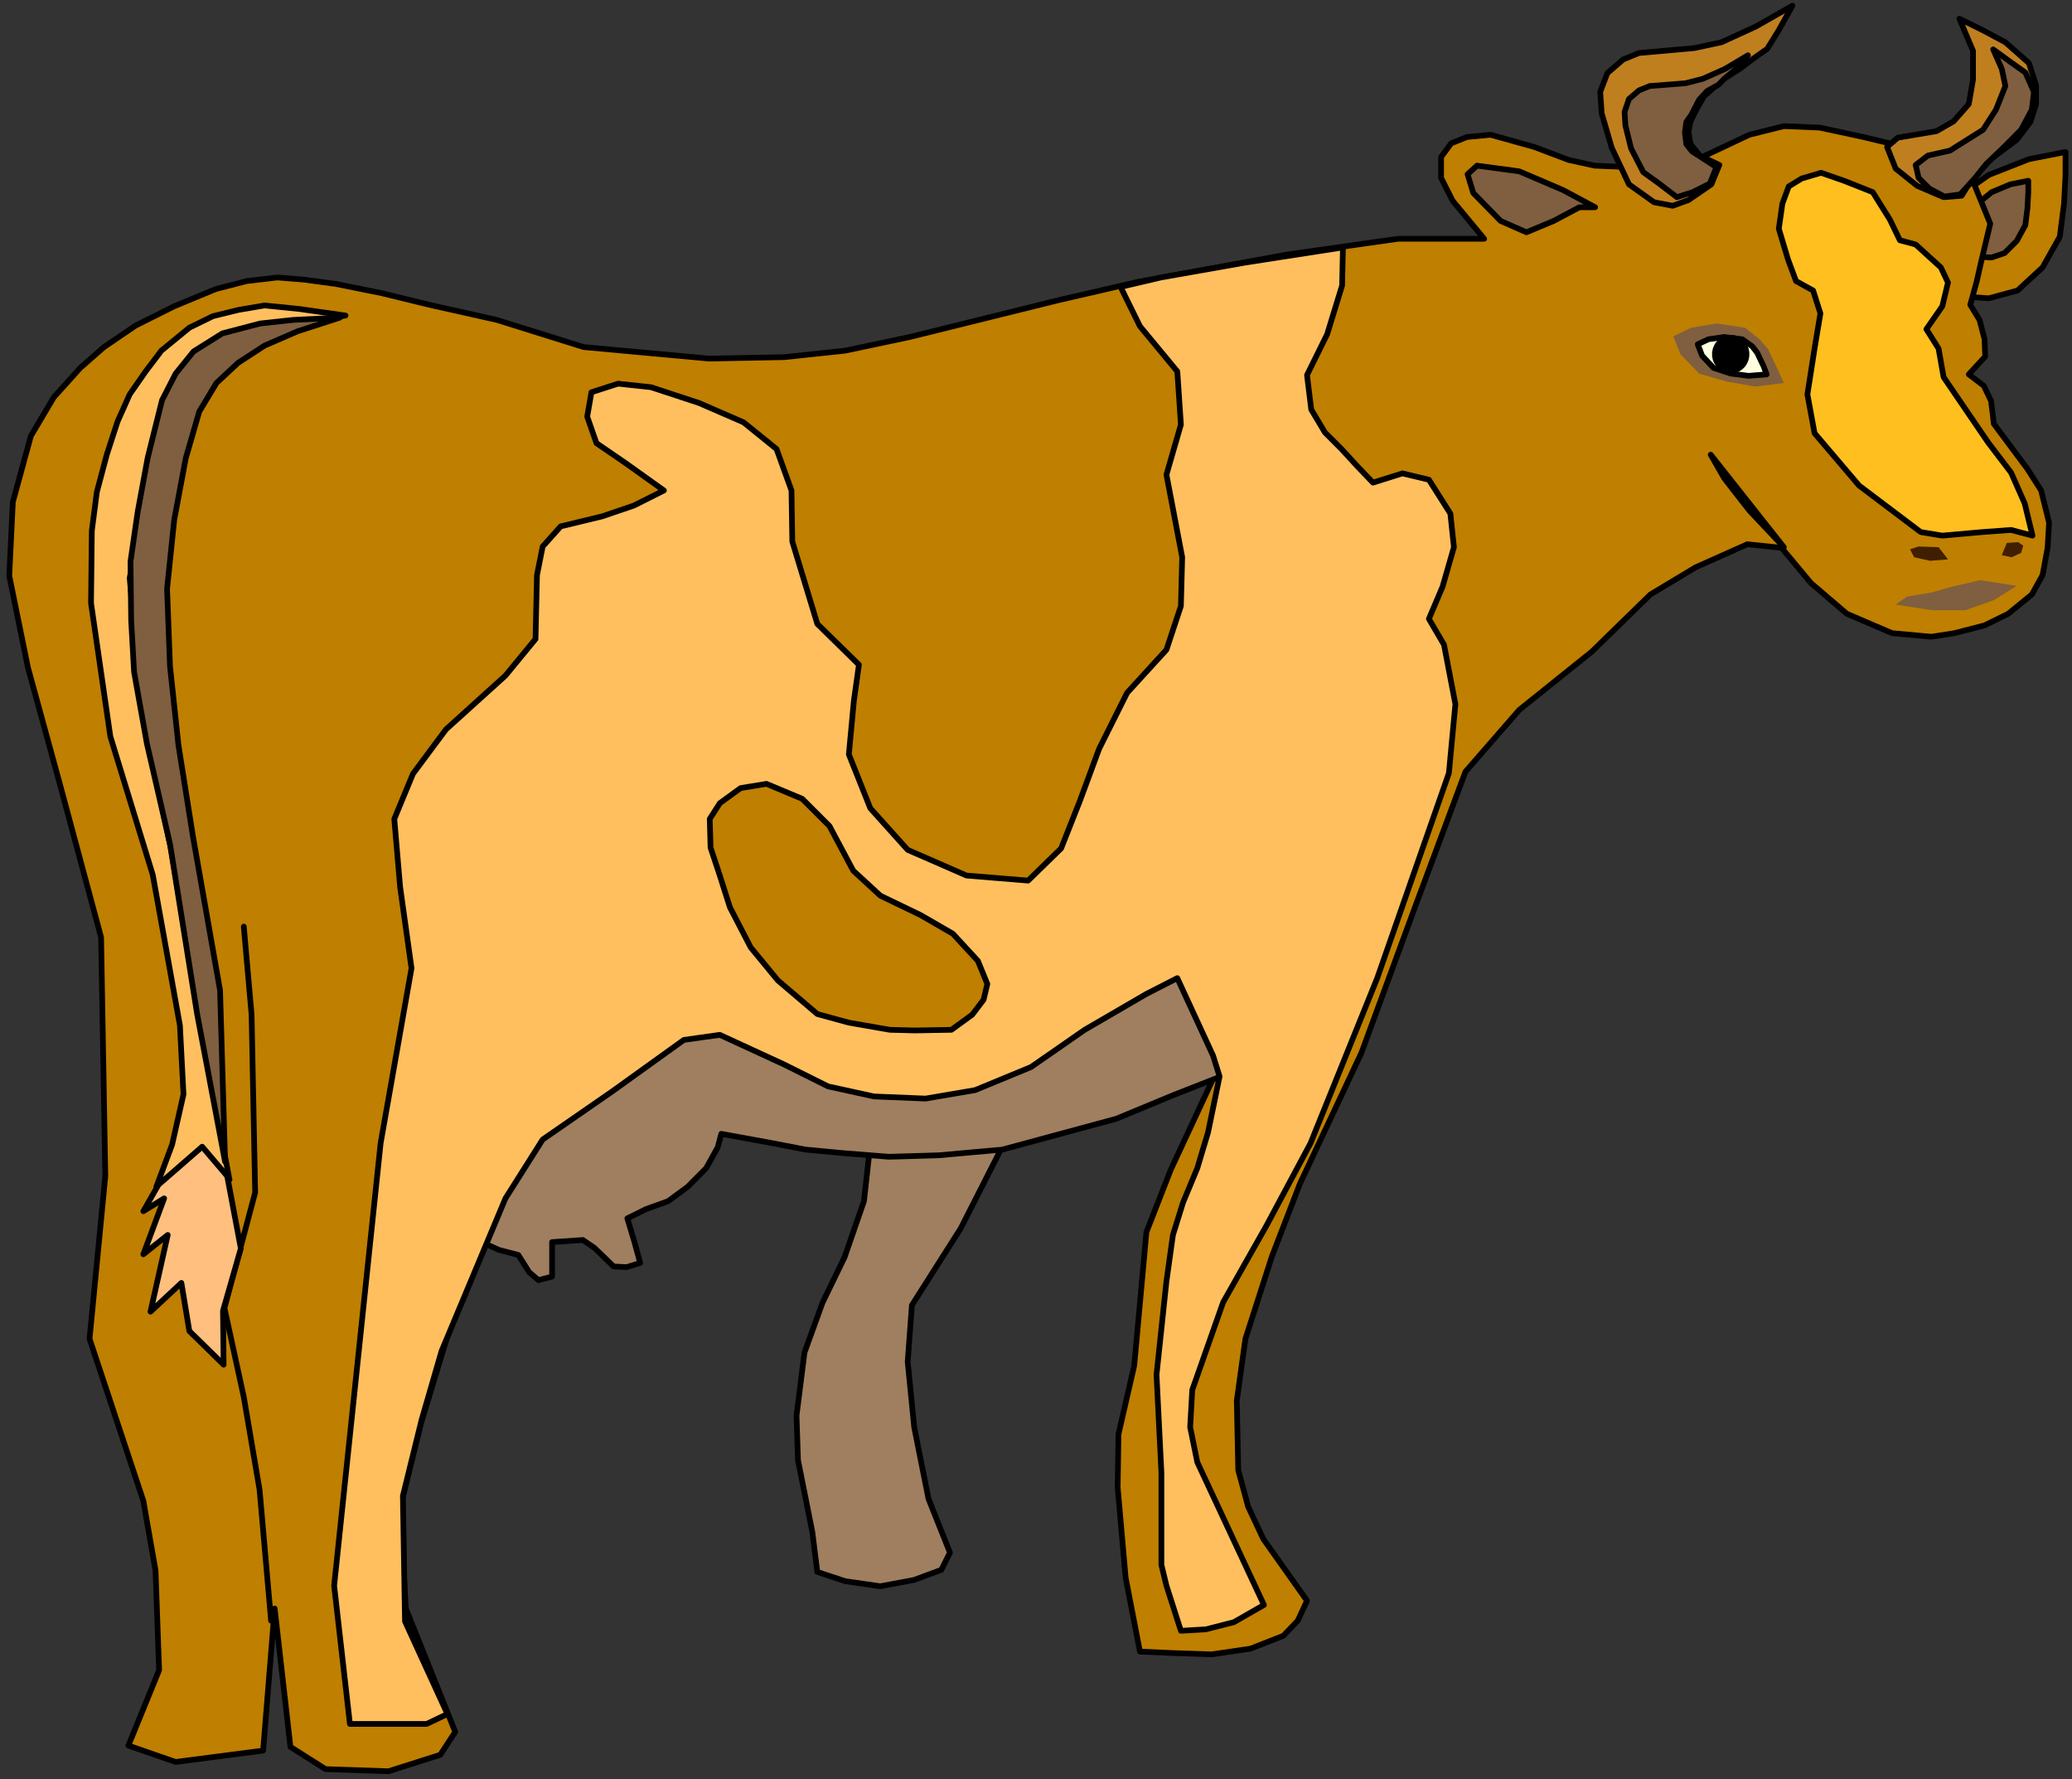 <?xml version="1.0" encoding="UTF-8" standalone="no"?>
<svg
   xmlns:ooo="http://xml.openoffice.org/svg/export"
   xmlns:dc="http://purl.org/dc/elements/1.1/"
   xmlns:cc="http://creativecommons.org/ns#"
   xmlns:rdf="http://www.w3.org/1999/02/22-rdf-syntax-ns#"
   xmlns:svg="http://www.w3.org/2000/svg"
   xmlns="http://www.w3.org/2000/svg"
   xmlns:sodipodi="http://sodipodi.sourceforge.net/DTD/sodipodi-0.dtd"
   xmlns:inkscape="http://www.inkscape.org/namespaces/inkscape"
   version="1.2"
   width="127.49mm"
   height="109.45mm"
   viewBox="0 0 12749 10945"
   preserveAspectRatio="xMidYMid"
   xml:space="preserve"
   id="svg159"
   sodipodi:docname="cow.svg"
   style="fill-rule:evenodd;stroke-width:28.222;stroke-linejoin:round"
   inkscape:version="0.92.5 (2060ec1f9f, 2020-04-08)"><rect x="0" y="0" width="12749" height="10945" fill="#333333" stroke="none"/><sodipodi:namedview
   pagecolor="#ffffff"
   bordercolor="#666666"
   borderopacity="1"
   objecttolerance="10"
   gridtolerance="10"
   guidetolerance="10"
   inkscape:pageopacity="0"
   inkscape:pageshadow="2"
   inkscape:window-width="664"
   inkscape:window-height="487"
   id="namedview161"
   showgrid="false"
   inkscape:zoom="0.2102413"
   inkscape:cx="240.94488"
   inkscape:cy="206.81575"
   inkscape:window-x="0"
   inkscape:window-y="0"
   inkscape:window-maximized="0"
   inkscape:current-layer="svg159" />
 <defs
   class="ClipPathGroup"
   id="defs8">
  <clipPath
   id="presentation_clip_path"
   clipPathUnits="userSpaceOnUse">
   <rect
   x="0"
   y="0"
   width="21000"
   height="29700"
   id="rect2" />
  </clipPath>
  <clipPath
   id="presentation_clip_path_shrink"
   clipPathUnits="userSpaceOnUse">
   <rect
   x="21"
   y="29"
   width="20958"
   height="29641"
   id="rect5" />
  </clipPath>
 </defs>
 <defs
   class="TextShapeIndex"
   id="defs12">
  <g
   ooo:slide="id1"
   ooo:id-list="id3"
   id="g10" />
 </defs>
 <defs
   class="EmbeddedBulletChars"
   id="defs44">
  <g
   id="bullet-char-template-57356"
   transform="matrix(4.8828125e-4,0,0,-4.8828125e-4,0,0)">
   <path
   d="M 580,1141 1163,571 580,0 -4,571 Z"
   id="path14"
   inkscape:connector-curvature="0" />
  </g>
  <g
   id="bullet-char-template-57354"
   transform="matrix(4.8828125e-4,0,0,-4.8828125e-4,0,0)">
   <path
   d="M 8,1128 H 1137 V 0 H 8 Z"
   id="path17"
   inkscape:connector-curvature="0" />
  </g>
  <g
   id="bullet-char-template-10146"
   transform="matrix(4.8828125e-4,0,0,-4.8828125e-4,0,0)">
   <path
   d="M 174,0 602,739 174,1481 1456,739 Z M 1358,739 309,1346 659,739 Z"
   id="path20"
   inkscape:connector-curvature="0" />
  </g>
  <g
   id="bullet-char-template-10132"
   transform="matrix(4.8828125e-4,0,0,-4.8828125e-4,0,0)">
   <path
   d="M 2015,739 1276,0 H 717 l 543,543 H 174 v 393 h 1086 l -543,545 h 557 z"
   id="path23"
   inkscape:connector-curvature="0" />
  </g>
  <g
   id="bullet-char-template-10007"
   transform="matrix(4.8828125e-4,0,0,-4.8828125e-4,0,0)">
   <path
   d="m 0,-2 c -7,16 -16,29 -25,39 l 381,530 c -94,256 -141,385 -141,387 0,25 13,38 40,38 9,0 21,-2 34,-5 21,4 42,12 65,25 l 27,-13 111,-251 280,301 64,-25 24,25 c 21,-10 41,-24 62,-43 C 886,937 835,863 770,784 769,783 710,716 594,584 L 774,223 c 0,-27 -21,-55 -63,-84 l 16,-20 C 717,90 699,76 672,76 641,76 570,178 457,381 L 164,-76 c -22,-34 -53,-51 -92,-51 -42,0 -63,17 -64,51 -7,9 -10,24 -10,44 0,9 1,19 2,30 z"
   id="path26"
   inkscape:connector-curvature="0" />
  </g>
  <g
   id="bullet-char-template-10004"
   transform="matrix(4.8828125e-4,0,0,-4.8828125e-4,0,0)">
   <path
   d="M 285,-33 C 182,-33 111,30 74,156 52,228 41,333 41,471 c 0,78 14,145 41,201 34,71 87,106 158,106 53,0 88,-31 106,-94 l 23,-176 c 8,-64 28,-97 59,-98 l 735,706 c 11,11 33,17 66,17 42,0 63,-15 63,-46 V 965 c 0,-36 -10,-64 -30,-84 L 442,47 C 390,-6 338,-33 285,-33 Z"
   id="path29"
   inkscape:connector-curvature="0" />
  </g>
  <g
   id="bullet-char-template-9679"
   transform="matrix(4.8828125e-4,0,0,-4.8828125e-4,0,0)">
   <path
   d="M 813,0 C 632,0 489,54 383,161 276,268 223,411 223,592 c 0,181 53,324 160,431 106,107 249,161 430,161 179,0 323,-54 432,-161 108,-107 162,-251 162,-431 0,-180 -54,-324 -162,-431 C 1136,54 992,0 813,0 Z"
   id="path32"
   inkscape:connector-curvature="0" />
  </g>
  <g
   id="bullet-char-template-8226"
   transform="matrix(4.8828125e-4,0,0,-4.8828125e-4,0,0)">
   <path
   d="m 346,457 c -73,0 -137,26 -191,78 -54,51 -81,114 -81,188 0,73 27,136 81,188 54,52 118,78 191,78 73,0 134,-26 185,-79 51,-51 77,-114 77,-187 0,-75 -25,-137 -76,-188 -50,-52 -112,-78 -186,-78 z"
   id="path35"
   inkscape:connector-curvature="0" />
  </g>
  <g
   id="bullet-char-template-8211"
   transform="matrix(4.8828125e-4,0,0,-4.8828125e-4,0,0)">
   <path
   d="M -4,459 H 1135 V 606 H -4 Z"
   id="path38"
   inkscape:connector-curvature="0" />
  </g>
  <g
   id="bullet-char-template-61548"
   transform="matrix(4.8828125e-4,0,0,-4.8828125e-4,0,0)">
   <path
   d="m 173,740 c 0,163 58,303 173,419 116,115 255,173 419,173 163,0 302,-58 418,-173 116,-116 174,-256 174,-419 0,-163 -58,-303 -174,-418 C 1067,206 928,148 765,148 601,148 462,206 346,322 231,437 173,577 173,740 Z"
   id="path41"
   inkscape:connector-curvature="0" />
  </g>
 </defs>
 <g
   id="g49"
   transform="translate(-4125,-9377)">
  <g
   id="id2"
   class="Master_Slide">
   <g
   id="bg-id2"
   class="Background" />
   <g
   id="bo-id2"
   class="BackgroundObjects" />
  </g>
 </g>
 <g
   class="SlideGroup"
   id="g157"
   transform="translate(-4125,-9377)">
  <g
   id="g155">
   <g
   id="container-id1">
    <g
   id="id1"
   class="Slide"
   clip-path="url(#presentation_clip_path)">
     <g
   class="Page"
   id="g151">
      <g
   class="Graphic"
   id="g149">
       <g
   id="id3">
        <rect
   class="BoundingBox"
   x="4125"
   y="9377"
   width="12749"
   height="10945"
   id="rect51"
   style="fill:none;stroke:none" />
        <defs
   id="defs56">
         <clipPath
   id="clip_path_1"
   clipPathUnits="userSpaceOnUse">
          <path
   d="M 4147,9377 H 16873 V 20312 H 4147 Z"
   id="path53"
   inkscape:connector-curvature="0" />
         </clipPath>
        </defs>
        <g
   clip-path="url(#clip_path_1)"
   id="g146">
         <path
   d="m 16173,11199 189,13 177,-48 154,-142 106,-189 26,-203 9,-177 v -141 l -225,44 -247,97 -238,168 -79,128 z"
   id="path58"
   inkscape:connector-curvature="0"
   style="fill:#bf7f00;stroke:none" />
         <path
   d="m 16173,11199 189,13 177,-48 154,-142 106,-189 26,-203 9,-177 v -141 l -225,44 -247,97 -238,168 -79,128 z"
   id="path60"
   inkscape:connector-curvature="0"
   style="fill:none;stroke:#000000;stroke-width:35;stroke-linecap:round;stroke-linejoin:round" />
         <path
   d="m 16283,10956 97,5 79,-27 75,-75 53,-97 13,-106 5,-97 v -70 l -110,22 -115,48 -115,93 -39,66 z"
   id="path62"
   inkscape:connector-curvature="0"
   style="fill:#7f5f3f;stroke:none" />
         <path
   d="m 16283,10956 97,5 79,-27 75,-75 53,-97 13,-106 5,-97 v -70 l -110,22 -115,48 -115,93 -39,66 z"
   id="path64"
   inkscape:connector-curvature="0"
   style="fill:none;stroke:#000000;stroke-width:35;stroke-linecap:round;stroke-linejoin:round" />
         <path
   d="m 16323,11499 -53,-22 -71,-13 -84,13 -39,31 -31,31 -27,66 -13,35 79,5 84,-9 84,-27 53,-53 z"
   id="path66"
   inkscape:connector-curvature="0"
   style="fill:#7f5f3f;stroke:none" />
         <path
   d="m 13257,10846 h -530 l -684,97 -917,168 -494,114 -485,120 -424,105 -397,84 -375,40 -463,9 -772,-71 -534,-167 -415,-93 -291,-71 -282,-57 -199,-27 -163,-13 -189,22 -190,49 -256,106 -238,119 -194,132 -146,128 -163,181 -141,238 -111,406 -22,454 115,565 190,693 260,966 26,1469 -97,1001 331,997 75,428 22,613 -189,464 291,101 538,-70 71,-874 97,851 216,137 388,13 318,-101 92,-141 -304,-759 -35,-618 128,-520 158,-521 221,-573 472,-618 340,-428 591,-163 542,163 547,119 h 419 l 503,-141 569,-260 309,-141 88,141 124,282 -269,578 -150,384 -75,821 -97,423 -5,327 49,555 88,455 203,9 238,8 239,-35 202,-79 89,-93 57,-123 -269,-380 -93,-198 -61,-225 -9,-428 53,-380 163,-507 172,-446 379,-807 331,-900 309,-829 331,-380 445,-357 362,-353 278,-167 318,-142 211,22 181,217 221,189 278,119 242,22 142,-22 185,-48 145,-71 146,-119 66,-119 31,-168 9,-154 -49,-199 -84,-132 -105,-141 -102,-137 -17,-141 -45,-93 -92,-70 101,-110 -4,-106 -31,-119 -57,-93 39,-141 27,-119 57,-239 -97,-238 -168,-163 -185,-53 -331,-79 -269,-58 -220,-9 -212,53 -357,168 -115,22 -185,13 -296,-13 -159,-35 -212,-80 -269,-75 -145,14 -97,39 -62,84 v 128 l 71,141 z"
   id="path68"
   inkscape:connector-curvature="0"
   style="fill:#bf7f00;stroke:none" />
         <path
   d="m 13257,10846 h -530 l -684,97 -917,168 -494,114 -485,120 -424,105 -397,84 -375,40 -463,9 -772,-71 -534,-167 -415,-93 -291,-71 -282,-57 -199,-27 -163,-13 -189,22 -190,49 -256,106 -238,119 -194,132 -146,128 -163,181 -141,238 -111,406 -22,454 115,565 190,693 260,966 26,1469 -97,1001 331,997 75,428 22,613 -189,464 291,101 538,-70 71,-874 97,851 216,137 388,13 318,-101 92,-141 -304,-759 -35,-618 128,-520 158,-521 221,-573 472,-618 340,-428 591,-163 542,163 547,119 h 419 l 503,-141 569,-260 309,-141 88,141 124,282 -269,578 -150,384 -75,821 -97,423 -5,327 49,555 88,455 203,9 238,8 239,-35 202,-79 89,-93 57,-123 -269,-380 -93,-198 -61,-225 -9,-428 53,-380 163,-507 172,-446 379,-807 331,-900 309,-829 331,-380 445,-357 362,-353 278,-167 318,-142 211,22 181,217 221,189 278,119 242,22 142,-22 185,-48 145,-71 146,-119 66,-119 31,-168 9,-154 -49,-199 -84,-132 -105,-141 -102,-137 -17,-141 -45,-93 -92,-70 101,-110 -4,-106 -31,-119 -57,-93 39,-141 27,-119 57,-239 -97,-238 -168,-163 -185,-53 -331,-79 -269,-58 -220,-9 -212,53 -357,168 -115,22 -185,13 -296,-13 -159,-35 -212,-80 -269,-75 -145,14 -97,39 -62,84 v 128 l 71,141 z"
   id="path70"
   inkscape:connector-curvature="0"
   style="fill:none;stroke:#000000;stroke-width:35;stroke-linecap:round;stroke-linejoin:round" />
         <path
   d="m 9520,16056 -79,710 -119,344 -137,283 -110,304 -49,388 9,274 88,441 31,247 172,57 216,31 208,-39 167,-62 53,-106 -132,-331 -88,-441 -40,-402 26,-348 300,-472 296,-582 159,-402 z"
   id="path72"
   inkscape:connector-curvature="0"
   style="fill:#9f7f5f;stroke:none" />
         <path
   d="m 9520,16056 -79,710 -119,344 -137,283 -110,304 -49,388 9,274 88,441 31,247 172,57 216,31 208,-39 167,-62 53,-106 -132,-331 -88,-441 -40,-402 26,-348 300,-472 296,-582 159,-402 z"
   id="path74"
   inkscape:connector-curvature="0"
   style="fill:none;stroke:#000000;stroke-width:35;stroke-linecap:round;stroke-linejoin:round" />
         <path
   d="m 7089,17018 106,48 119,31 67,106 57,49 84,-22 v -106 -106 l 189,-13 71,48 119,115 80,4 83,-26 -35,-128 -44,-146 115,-57 136,-49 120,-88 114,-115 71,-128 22,-83 291,53 229,44 234,22 278,22 305,-9 392,-35 702,-190 352,-146 393,-154 353,-190 v -851 H 7138 Z"
   id="path76"
   inkscape:connector-curvature="0"
   style="fill:#9f7f5f;stroke:none" />
         <path
   d="m 7089,17018 106,48 119,31 67,106 57,49 84,-22 v -106 -106 l 189,-13 71,48 119,115 80,4 83,-26 -35,-128 -44,-146 115,-57 136,-49 120,-88 114,-115 71,-128 22,-83 291,53 229,44 234,22 278,22 305,-9 392,-35 702,-190 352,-146 393,-154 353,-190 v -851 H 7138 Z"
   id="path78"
   inkscape:connector-curvature="0"
   style="fill:none;stroke:#000000;stroke-width:35;stroke-linecap:round;stroke-linejoin:round" />
         <path
   d="m 6181,19131 97,851 h 472 l 128,-61 -261,-570 -13,-772 115,-467 123,-424 393,-939 229,-362 428,-296 441,-317 221,-31 393,181 273,136 283,62 317,13 305,-52 344,-142 330,-229 380,-221 190,-97 220,477 40,128 -71,344 -66,220 -88,212 -62,199 -40,286 -61,574 30,600 v 569 l 31,128 89,278 154,-9 172,-44 185,-106 -410,-878 -44,-216 13,-229 190,-539 269,-476 269,-503 410,-1015 441,-1261 40,-424 -70,-366 -93,-159 84,-198 70,-243 -22,-207 -132,-208 -163,-39 -181,57 -93,-97 -101,-110 -102,-102 -84,-141 -26,-212 124,-251 92,-300 5,-234 -600,93 -521,92 -247,58 119,242 230,278 22,327 -89,308 97,508 -8,300 -89,269 -242,265 -172,344 -119,322 -115,291 -203,198 -379,-31 -362,-158 -230,-256 -132,-331 31,-331 31,-221 -256,-251 -154,-507 -5,-314 -92,-255 -203,-164 -274,-119 -295,-97 -203,-22 -164,53 -26,150 57,163 181,124 234,167 -185,93 -194,66 -256,62 -111,124 -35,176 -9,393 -185,225 -366,331 -203,273 -115,278 36,419 70,499 -190,1076 z"
   id="path80"
   inkscape:connector-curvature="0"
   style="fill:#ffbf5f;stroke:none" />
         <path
   d="m 6181,19131 97,851 h 472 l 128,-61 -261,-570 -13,-772 115,-467 123,-424 393,-939 229,-362 428,-296 441,-317 221,-31 393,181 273,136 283,62 317,13 305,-52 344,-142 330,-229 380,-221 190,-97 220,477 40,128 -71,344 -66,220 -88,212 -62,199 -40,286 -61,574 30,600 v 569 l 31,128 89,278 154,-9 172,-44 185,-106 -410,-878 -44,-216 13,-229 190,-539 269,-476 269,-503 410,-1015 441,-1261 40,-424 -70,-366 -93,-159 84,-198 70,-243 -22,-207 -132,-208 -163,-39 -181,57 -93,-97 -101,-110 -102,-102 -84,-141 -26,-212 124,-251 92,-300 5,-234 -600,93 -521,92 -247,58 119,242 230,278 22,327 -89,308 97,508 -8,300 -89,269 -242,265 -172,344 -119,322 -115,291 -203,198 -379,-31 -362,-158 -230,-256 -132,-331 31,-331 31,-221 -256,-251 -154,-507 -5,-314 -92,-255 -203,-164 -274,-119 -295,-97 -203,-22 -164,53 -26,150 57,163 181,124 234,167 -185,93 -194,66 -256,62 -111,124 -35,176 -9,393 -185,225 -366,331 -203,273 -115,278 36,419 70,499 -190,1076 z"
   id="path82"
   inkscape:connector-curvature="0"
   style="fill:none;stroke:#000000;stroke-width:35;stroke-linecap:round;stroke-linejoin:round" />
         <path
   d="m 14421,11446 111,-53 154,-26 176,26 89,71 53,61 61,128 36,80 -177,22 -176,-31 -168,-49 -115,-119 z"
   id="path84"
   inkscape:connector-curvature="0"
   style="fill:#7f5f3f;stroke:none" />
         <path
   d="m 14571,11495 66,-31 97,-14 111,14 62,44 30,39 40,84 18,49 -111,9 -110,-14 -106,-35 -70,-75 z"
   id="path86"
   inkscape:connector-curvature="0"
   style="fill:#ffffdf;stroke:none" />
         <path
   d="m 14571,11495 66,-31 97,-14 111,14 62,44 30,39 40,84 18,49 -111,9 -110,-14 -106,-35 -70,-75 z"
   id="path88"
   inkscape:connector-curvature="0"
   style="fill:none;stroke:#000000;stroke-width:35;stroke-linecap:round;stroke-linejoin:round" />
         <path
   d="m 14875,11560 c 0,18 -5,35 -13,51 -9,15 -21,28 -37,36 -15,9 -32,14 -49,14 -17,0 -34,-5 -50,-14 -15,-8 -27,-21 -36,-36 -8,-16 -13,-33 -13,-51 0,-18 5,-35 13,-50 9,-16 21,-29 36,-37 16,-9 33,-14 50,-14 17,0 34,5 49,14 16,8 28,21 37,37 8,15 13,32 13,50 z"
   id="path90"
   inkscape:connector-curvature="0"
   style="fill:#000000;stroke:none" />
         <path
   d="m 14871,11556 v -5 -5 l -1,-5 -1,-5 -1,-5 -1,-5 -2,-5 -2,-5 -2,-4 -2,-5 -3,-4 -2,-5 -3,-4 -3,-4 -4,-4 -3,-3 -4,-4 -4,-3 -4,-3 -4,-3 -4,-2 -4,-3 -5,-2 -4,-2 -5,-1 -5,-2 -4,-1 -5,-1 h -5 l -5,-1 h -5 v 0 h -5 l -5,1 h -5 l -5,1 -4,1 -5,2 -5,1 -4,2 -5,2 -4,3 -4,2 -4,3 -4,3 -4,3 -4,4 -3,3 -4,4 -3,4 -3,4 -2,5 -3,4 -2,5 -2,4 -2,5 -2,5 -1,5 -1,5 -1,5 -1,5 v 5 5 0 5 5 l 1,5 1,5 1,5 1,5 2,5 2,5 2,4 2,5 3,4 2,5 3,4 3,4 4,4 3,3 4,4 4,3 4,3 4,3 4,2 4,3 5,2 4,2 5,1 5,2 4,1 5,1 h 5 l 5,1 h 5 v 0 h 5 l 5,-1 h 5 l 5,-1 4,-1 5,-2 5,-1 4,-2 5,-2 4,-3 4,-2 4,-3 4,-3 4,-3 4,-4 3,-3 4,-4 3,-4 3,-4 2,-5 3,-4 2,-5 2,-4 2,-5 2,-5 1,-5 1,-5 1,-5 1,-5 v -5 z"
   id="path92"
   inkscape:connector-curvature="0"
   style="fill:none;stroke:#000000;stroke-width:35;stroke-linecap:round;stroke-linejoin:round" />
         <path
   d="m 15211,10475 119,-35 141,49 177,70 105,168 62,128 97,26 102,93 53,48 44,93 -35,146 -98,141 75,119 31,176 274,402 141,185 84,190 48,198 -132,-35 -176,13 -247,22 -133,-22 -379,-286 -274,-322 -44,-239 44,-282 36,-216 -45,-141 -105,-58 -49,-132 -57,-190 22,-154 39,-106 z"
   id="path94"
   inkscape:connector-curvature="0"
   style="fill:#ffbf1f;stroke:none" />
         <path
   d="m 15211,10475 119,-35 141,49 177,70 105,168 62,128 97,26 102,93 53,48 44,93 -35,146 -98,141 75,119 31,176 274,402 141,185 84,190 48,198 -132,-35 -176,13 -247,22 -133,-22 -379,-286 -274,-322 -44,-239 44,-282 36,-216 -45,-141 -105,-58 -49,-132 -57,-190 22,-154 39,-106 z"
   id="path96"
   inkscape:connector-curvature="0"
   style="fill:none;stroke:#000000;stroke-width:35;stroke-linecap:round;stroke-linejoin:round" />
         <path
   d="m 13742,10546 -269,-115 -260,-35 -58,53 35,115 168,172 159,70 168,-70 158,-84 h 97 z"
   id="path98"
   inkscape:connector-curvature="0"
   style="fill:#7f5f3f;stroke:none" />
         <path
   d="m 13742,10546 -269,-115 -260,-35 -58,53 35,115 168,172 159,70 168,-70 158,-84 h 97 z"
   id="path100"
   inkscape:connector-curvature="0"
   style="fill:none;stroke:#000000;stroke-width:35;stroke-linecap:round;stroke-linejoin:round" />
         <path
   d="m 9542,14887 -167,-154 -146,-274 -168,-168 -220,-92 -159,26 -128,93 -62,97 5,176 57,172 62,195 128,247 167,203 243,207 194,53 252,44 154,4 225,-4 128,-93 70,-92 23,-97 -58,-142 -154,-167 -199,-115 z"
   id="path102"
   inkscape:connector-curvature="0"
   style="fill:#bf7f00;stroke:none" />
         <path
   d="m 9542,14887 -167,-154 -146,-274 -168,-168 -220,-92 -159,26 -128,93 -62,97 5,176 57,172 62,195 128,247 167,203 243,207 194,53 252,44 154,4 225,-4 128,-93 70,-92 23,-97 -58,-142 -154,-167 -199,-115 z"
   id="path104"
   inkscape:connector-curvature="0"
   style="fill:none;stroke:#000000;stroke-width:35;stroke-linecap:round;stroke-linejoin:round" />
         <path
   d="m 16534,12981 -225,-35 -189,44 -106,31 -155,26 -70,49 225,35 h 203 l 176,-62 z"
   id="path106"
   inkscape:connector-curvature="0"
   style="fill:#7f5f3f;stroke:none" />
         <path
   d="m 16053,12743 -123,-4 -53,17 26,49 98,22 110,-9 z"
   id="path108"
   inkscape:connector-curvature="0"
   style="fill:#3f1f00;stroke:none" />
         <path
   d="m 16473,12717 70,-5 31,22 -13,44 -58,27 -61,-13 z"
   id="path110"
   inkscape:connector-curvature="0"
   style="fill:#3f1f00;stroke:none" />
         <path
   d="m 14148,10511 -106,-225 -62,-212 -9,-132 44,-115 97,-84 98,-40 92,-8 247,-22 168,-36 212,-97 225,-128 -84,150 -71,115 -88,62 -75,57 -110,71 -115,101 -44,75 -40,80 -13,66 13,75 57,70 120,58 -49,119 -141,97 -97,35 -115,-22 z"
   id="path112"
   inkscape:connector-curvature="0"
   style="fill:#bf7f1f;stroke:none" />
         <path
   d="m 14148,10511 -106,-225 -62,-212 -9,-132 44,-115 97,-84 98,-40 92,-8 247,-22 168,-36 212,-97 225,-128 -84,150 -71,115 -88,62 -75,57 -110,71 -115,101 -44,75 -40,80 -13,66 13,75 57,70 120,58 -49,119 -141,97 -97,35 -115,-22 z"
   id="path114"
   inkscape:connector-curvature="0"
   style="fill:none;stroke:#000000;stroke-width:35;stroke-linecap:round;stroke-linejoin:round" />
         <path
   d="m 14236,10436 -75,-146 -35,-141 -5,-84 27,-79 62,-53 66,-27 57,-4 163,-13 106,-27 137,-61 141,-84 -62,75 -84,70 -35,36 -70,39 -49,53 -48,93 -31,44 -9,66 4,31 5,40 35,44 150,97 -40,101 -106,53 -97,31 -110,-84 z"
   id="path116"
   inkscape:connector-curvature="0"
   style="fill:#7f5f3f;stroke:none" />
         <path
   d="m 14236,10436 -75,-146 -35,-141 -5,-84 27,-79 62,-53 66,-27 57,-4 163,-13 106,-27 137,-61 141,-84 -62,75 -84,70 -35,36 -70,39 -49,53 -48,93 -31,44 -9,66 4,31 5,40 35,44 150,97 -40,101 -106,53 -97,31 -110,-84 z"
   id="path118"
   inkscape:connector-curvature="0"
   style="fill:none;stroke:#000000;stroke-width:35;stroke-linecap:round;stroke-linejoin:round" />
         <path
   d="m 16181,9492 142,70 141,75 145,128 44,137 v 115 l -35,110 -84,110 -154,115 -128,137 -57,92 -111,9 -163,-70 -132,-106 -53,-133 66,-57 238,-40 106,-61 93,-106 26,-150 v -177 z"
   id="path120"
   inkscape:connector-curvature="0"
   style="fill:#bf7f1f;stroke:none" />
         <path
   d="m 16181,9492 142,70 141,75 145,128 44,137 v 115 l -35,110 -84,110 -154,115 -128,137 -57,92 -111,9 -163,-70 -132,-106 -53,-133 66,-57 238,-40 106,-61 93,-106 26,-150 v -177 z"
   id="path122"
   inkscape:connector-curvature="0"
   style="fill:none;stroke:#000000;stroke-width:35;stroke-linecap:round;stroke-linejoin:round" />
         <path
   d="m 16389,9681 110,80 88,62 53,119 -13,110 -66,123 -97,98 -119,114 -67,84 -92,102 -97,13 -93,-49 -66,-66 -18,-79 75,-58 137,-31 84,-53 119,-75 79,-123 58,-146 -22,-105 z"
   id="path124"
   inkscape:connector-curvature="0"
   style="fill:#7f5f3f;stroke:none" />
         <path
   d="m 16389,9681 110,80 88,62 53,119 -13,110 -66,123 -97,98 -119,114 -67,84 -92,102 -97,13 -93,-49 -66,-66 -18,-79 75,-58 137,-31 84,-53 119,-75 79,-123 58,-146 -22,-105 z"
   id="path126"
   inkscape:connector-curvature="0"
   style="fill:none;stroke:#000000;stroke-width:35;stroke-linecap:round;stroke-linejoin:round" />
         <path
   d="m 15101,12743 -212,-225 -155,-199 -83,-145 z"
   id="path128"
   inkscape:connector-curvature="0"
   style="fill:#000000;stroke:none" />
         <path
   d="m 15101,12743 -212,-225 -155,-199 -83,-145 z"
   id="path130"
   inkscape:connector-curvature="0"
   style="fill:none;stroke:#000000;stroke-width:35;stroke-linecap:round;stroke-linejoin:round" />
         <path
   d="m 5793,19347 -71,-807 -97,-569 -119,-547 189,-711 -22,-1094 -48,-542"
   id="path132"
   inkscape:connector-curvature="0"
   style="fill:none;stroke:#000000;stroke-width:35;stroke-linecap:round;stroke-linejoin:round" />
         <path
   d="m 6251,11318 -282,-40 -216,-22 -159,27 -159,39 -145,71 -172,141 -97,128 -98,141 -75,168 -66,203 -61,229 -31,239 -5,445 119,821 261,851 167,926 22,424 -70,309 -97,260 286,-234 164,190 -190,-997 -168,-1028 -185,-869 -71,-807 93,-494 119,-552 141,-282 217,-168 352,-48 z"
   id="path134"
   inkscape:connector-curvature="0"
   style="fill:#ffbf5f;stroke:none" />
         <path
   d="m 6251,11318 -282,-40 -216,-22 -159,27 -159,39 -145,71 -172,141 -97,128 -98,141 -75,168 -66,203 -61,229 -31,239 -5,445 119,821 261,851 167,926 22,424 -70,309 -97,260 286,-234 164,190 -190,-997 -168,-1028 -185,-869 -71,-807 93,-494 119,-552 141,-282 217,-168 352,-48 z"
   id="path136"
   inkscape:connector-curvature="0"
   style="fill:none;stroke:#000000;stroke-width:35;stroke-linecap:round;stroke-linejoin:round" />
         <path
   d="m 5369,16431 -269,234 -93,163 128,-79 -128,344 150,-119 -106,472 190,-177 49,296 211,207 -4,-331 110,-384 -84,-445 z"
   id="path138"
   inkscape:connector-curvature="0"
   style="fill:#ffbf7f;stroke:none" />
         <path
   d="m 5369,16431 -269,234 -93,163 128,-79 -128,344 150,-119 -106,472 190,-177 49,296 211,207 -4,-331 110,-384 -84,-445 z"
   id="path140"
   inkscape:connector-curvature="0"
   style="fill:none;stroke:#000000;stroke-width:35;stroke-linecap:round;stroke-linejoin:round" />
         <path
   d="m 5510,16524 -31,-1055 -167,-948 -89,-560 -52,-486 -18,-476 44,-424 71,-379 83,-287 106,-176 133,-124 163,-106 203,-88 260,-84 -287,14 -203,22 -233,61 -177,111 -110,136 -84,164 -88,353 -62,335 -44,304 4,362 18,318 79,441 142,617 167,1046 z"
   id="path142"
   inkscape:connector-curvature="0"
   style="fill:#7f5f3f;stroke:none" />
         <path
   d="m 5510,16524 -31,-1055 -167,-948 -89,-560 -52,-486 -18,-476 44,-424 71,-379 83,-287 106,-176 133,-124 163,-106 203,-88 260,-84 -287,14 -203,22 -233,61 -177,111 -110,136 -84,164 -88,353 -62,335 -44,304 4,362 18,318 79,441 142,617 167,1046 z"
   id="path144"
   inkscape:connector-curvature="0"
   style="fill:none;stroke:#000000;stroke-width:35;stroke-linecap:round;stroke-linejoin:round" />
        </g>
       </g>
      </g>
     </g>
    </g>
   </g>
  </g>
 </g>
</svg>